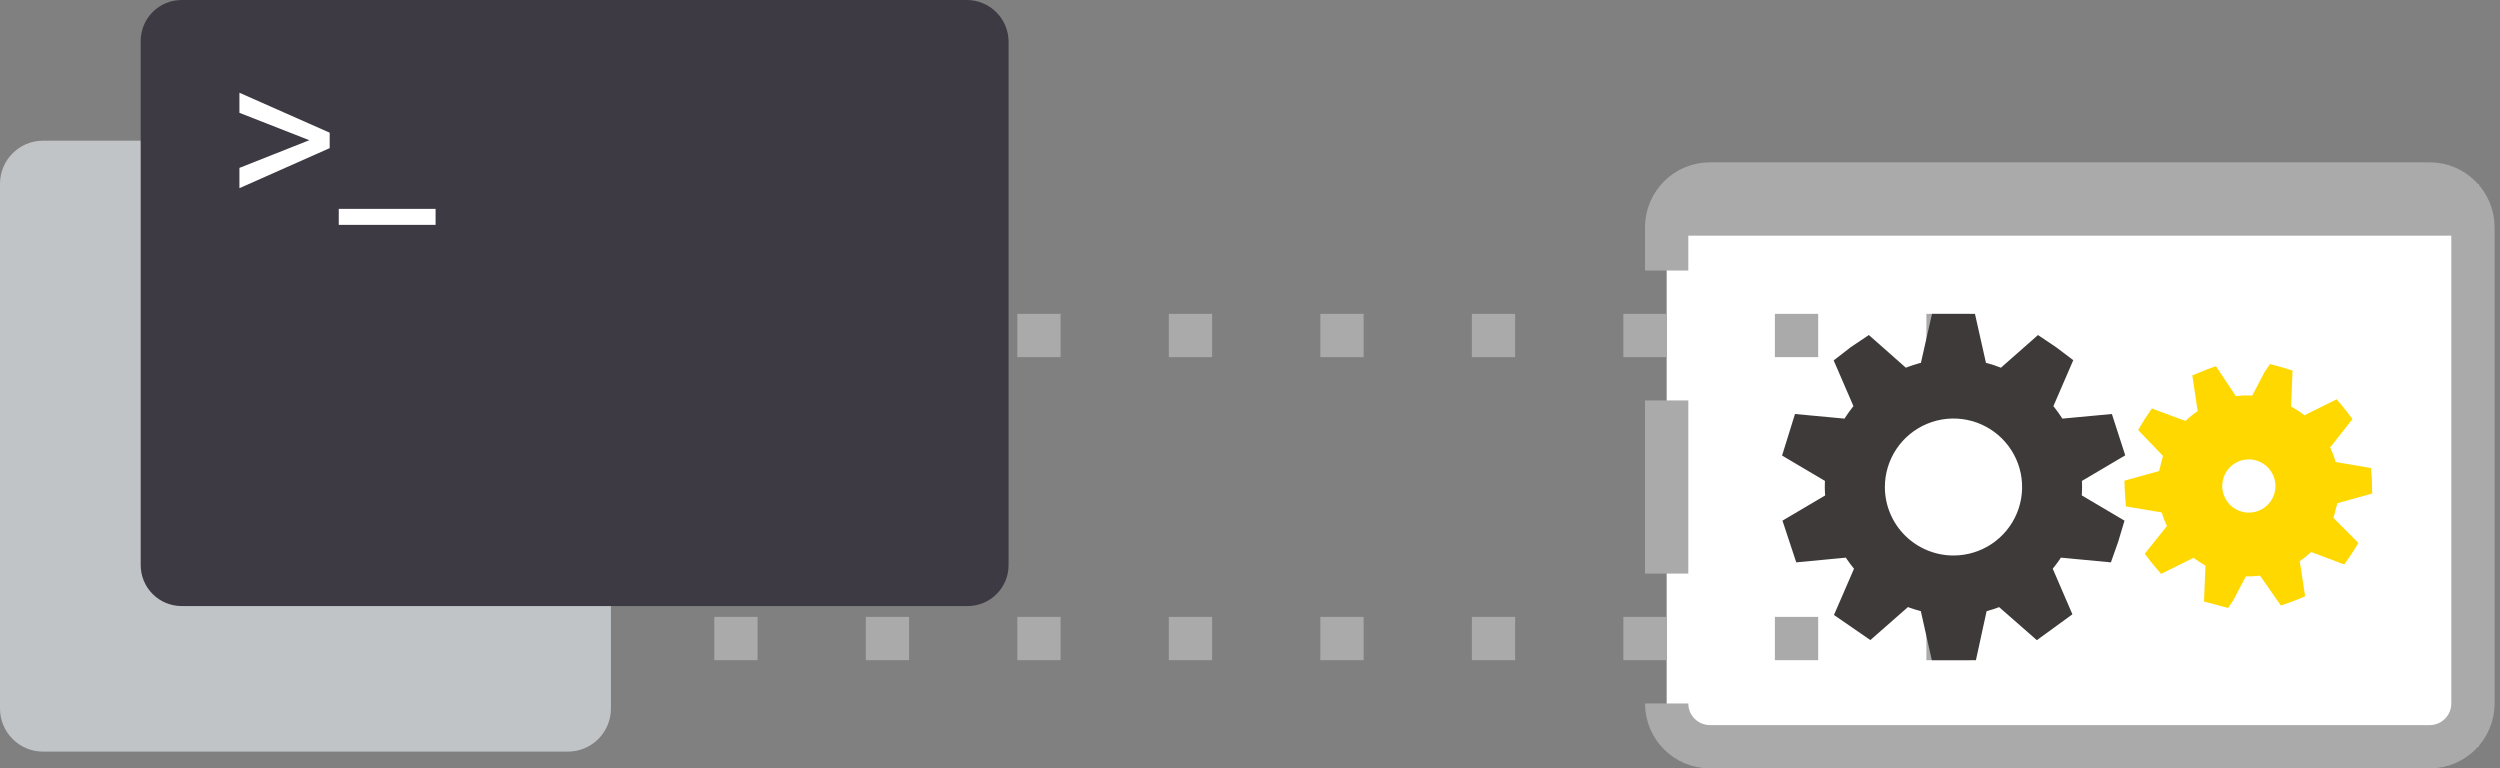 <svg width="231" height="71" viewBox="0 0 231 71" fill="none" xmlns="http://www.w3.org/2000/svg">
<rect x="0" y="0" width="231" height="71" fill="#808080" stroke="none"/>
<rect x="154" y="17" width="75" height="52" fill="white"/>
<path d="M228.296 19.825V21.273H154.5V19.336C154.5 18.854 154.692 18.391 155.033 18.049C155.374 17.708 155.837 17.517 156.32 17.517H225.988C226.291 17.517 226.591 17.576 226.871 17.692C227.151 17.808 227.405 17.978 227.62 18.192C227.834 18.407 228.004 18.661 228.12 18.941C228.236 19.221 228.296 19.521 228.296 19.825Z" fill="#AAAAAA" stroke="#AAAAAA"/>
<path d="M182 31H57" stroke="#AAAAAA" stroke-width="4" stroke-dasharray="4 10"/>
<path d="M182 59H57" stroke="#AAAAAA" stroke-width="4" stroke-dasharray="4 10"/>
<path d="M52.47 13H3.98C1.782 13 0 14.782 0 16.98V65.47C0 67.668 1.782 69.45 3.98 69.45H52.47C54.668 69.45 56.45 67.668 56.45 65.47V16.98C56.45 14.782 54.668 13 52.47 13Z" fill="#C0C4C6"/>
<path d="M16.783 7.47197e-10H89.33C90.353 -2.16494e-06 91.335 0.406 92.059 1.129C92.783 1.851 93.191 2.832 93.193 3.855V52.217C93.193 53.22 92.794 54.182 92.085 54.892C91.376 55.601 90.413 56 89.41 56H16.783C15.78 56 14.818 55.601 14.108 54.892C13.399 54.182 13 53.22 13 52.217V3.759C13.006 2.76 13.408 1.804 14.116 1.1C14.825 0.395 15.784 -1.98451e-05 16.783 7.47197e-10Z" fill="#3E3A43"/>
<path d="M28.578 12.955L22.123 10.425V8.57L30.462 12.261V13.687L22.123 17.388V15.513L28.578 12.955ZM40.248 20.777H31.302V19.302H40.248V20.777Z" fill="white"/>
<path d="M154 25V21C154 18.791 155.791 17 158 17H224.5C226.709 17 228.5 18.791 228.5 21V65C228.5 67.209 226.709 69 224.5 69H158C155.791 69 154 67.209 154 65V65" stroke="#AAAAAA" stroke-width="4"/>
<path d="M154 53V37" stroke="#AAAAAA" stroke-width="4"/>
<path d="M199.698 42.739C199.752 42.54 199.806 42.337 199.861 42.131L197.563 39.735L197.995 39.012C198.104 38.823 198.222 38.641 198.349 38.465L198.831 37.745L201.939 38.898C202.286 38.562 202.662 38.258 203.063 37.988L202.57 34.688L203.361 34.362L203.943 34.124L204.755 33.835L206.591 36.605C207.093 36.537 207.6 36.52 208.105 36.555L209.251 34.367L209.746 33.64L210.77 33.914L211.831 34.24L211.695 37.568C212.132 37.797 212.544 38.067 212.929 38.375L215.903 36.895L216.462 37.552L216.856 38.051L217.369 38.726L215.302 41.34C215.511 41.773 215.682 42.224 215.811 42.688L219.078 43.243L219.146 44.11C219.162 44.321 219.166 44.539 219.169 44.758L219.192 45.602L215.97 46.499C215.914 46.705 215.86 46.908 215.807 47.108C215.754 47.359 215.688 47.607 215.607 47.851L217.916 50.168L217.463 50.895C217.348 51.092 217.226 51.277 217.094 51.459L216.607 52.157L213.551 51.007C213.222 51.316 212.869 51.599 212.496 51.852L212.994 55.092L212.2 55.428C211.99 55.516 211.783 55.595 211.556 55.669L210.755 55.952L208.825 53.188C208.39 53.245 207.951 53.269 207.512 53.26L206.366 55.448L205.881 56.178L204.809 55.89L203.65 55.58L203.783 52.261C203.399 52.048 203.031 51.808 202.682 51.542L199.685 53.027L199.133 52.382C198.983 52.207 198.834 52.032 198.696 51.851L198.176 51.163L200.228 48.606C200.031 48.2 199.867 47.779 199.737 47.347L196.438 46.794L196.365 45.946L196.328 45.273L196.298 44.417L199.498 43.525C199.586 43.237 199.634 42.981 199.698 42.739ZM205.417 44.272C205.29 44.742 205.307 45.239 205.464 45.7C205.62 46.161 205.911 46.566 206.297 46.862C206.684 47.158 207.15 47.332 207.636 47.363C208.122 47.395 208.606 47.281 209.027 47.036C209.448 46.792 209.788 46.428 210.002 45.991C210.216 45.553 210.296 45.062 210.231 44.58C210.166 44.097 209.959 43.645 209.636 43.28C209.314 42.915 208.891 42.654 208.42 42.53C208.108 42.446 207.783 42.425 207.463 42.468C207.144 42.51 206.835 42.615 206.556 42.777C206.277 42.939 206.033 43.154 205.837 43.411C205.642 43.667 205.499 43.96 205.417 44.272V44.272Z" fill="#FFD800"/>
<path d="M170.61 45C170.61 44.454 170.658 43.908 170.753 43.37L167 41.152C167.072 40.893 167.151 40.642 167.237 40.391L171.552 40.793C172.058 39.719 172.755 38.746 173.608 37.921L171.882 33.929C172.084 33.771 172.292 33.613 172.508 33.47L175.758 36.342C176.815 35.768 177.967 35.391 179.159 35.229L180.115 31H180.885L181.834 35.229C183.023 35.392 184.173 35.769 185.228 36.342L188.485 33.47C188.701 33.613 188.902 33.771 189.111 33.929L187.385 37.921C188.238 38.746 188.935 39.719 189.441 40.793L193.756 40.391C193.842 40.642 193.921 40.893 194 41.152L190.247 43.37C190.336 43.909 190.381 44.454 190.383 45C190.384 45.614 190.326 46.227 190.211 46.831L193.942 49.035C193.863 49.3 193.784 49.566 193.691 49.825L189.341 49.415C188.831 50.435 188.147 51.358 187.32 52.144L189.039 56.128C188.816 56.3 188.586 56.466 188.356 56.624L185.077 53.752C184.078 54.271 182.999 54.618 181.884 54.779L180.964 59H180.101L179.152 54.764C178.029 54.61 176.94 54.268 175.93 53.752L172.659 56.624C172.424 56.466 172.184 56.3 171.94 56.128L173.666 52.144C172.837 51.358 172.15 50.435 171.638 49.415L167.324 49.825C167.23 49.566 167.144 49.3 167.065 49.035L170.797 46.831C170.679 46.227 170.617 45.615 170.61 45V45ZM180.496 53.328C182.146 53.33 183.76 52.842 185.132 51.928C186.505 51.014 187.575 49.714 188.207 48.192C188.84 46.67 189.006 44.996 188.685 43.38C188.364 41.764 187.57 40.279 186.404 39.114C185.238 37.948 183.752 37.154 182.133 36.832C180.515 36.51 178.838 36.675 177.313 37.305C175.789 37.935 174.486 39.003 173.569 40.372C172.652 41.742 172.163 43.352 172.163 45C172.163 47.208 173.04 49.325 174.603 50.886C176.166 52.448 178.286 53.326 180.496 53.328V53.328Z" fill="#3E3A39" stroke="#3E3A39" stroke-width="4" stroke-miterlimit="10"/>
</svg>

